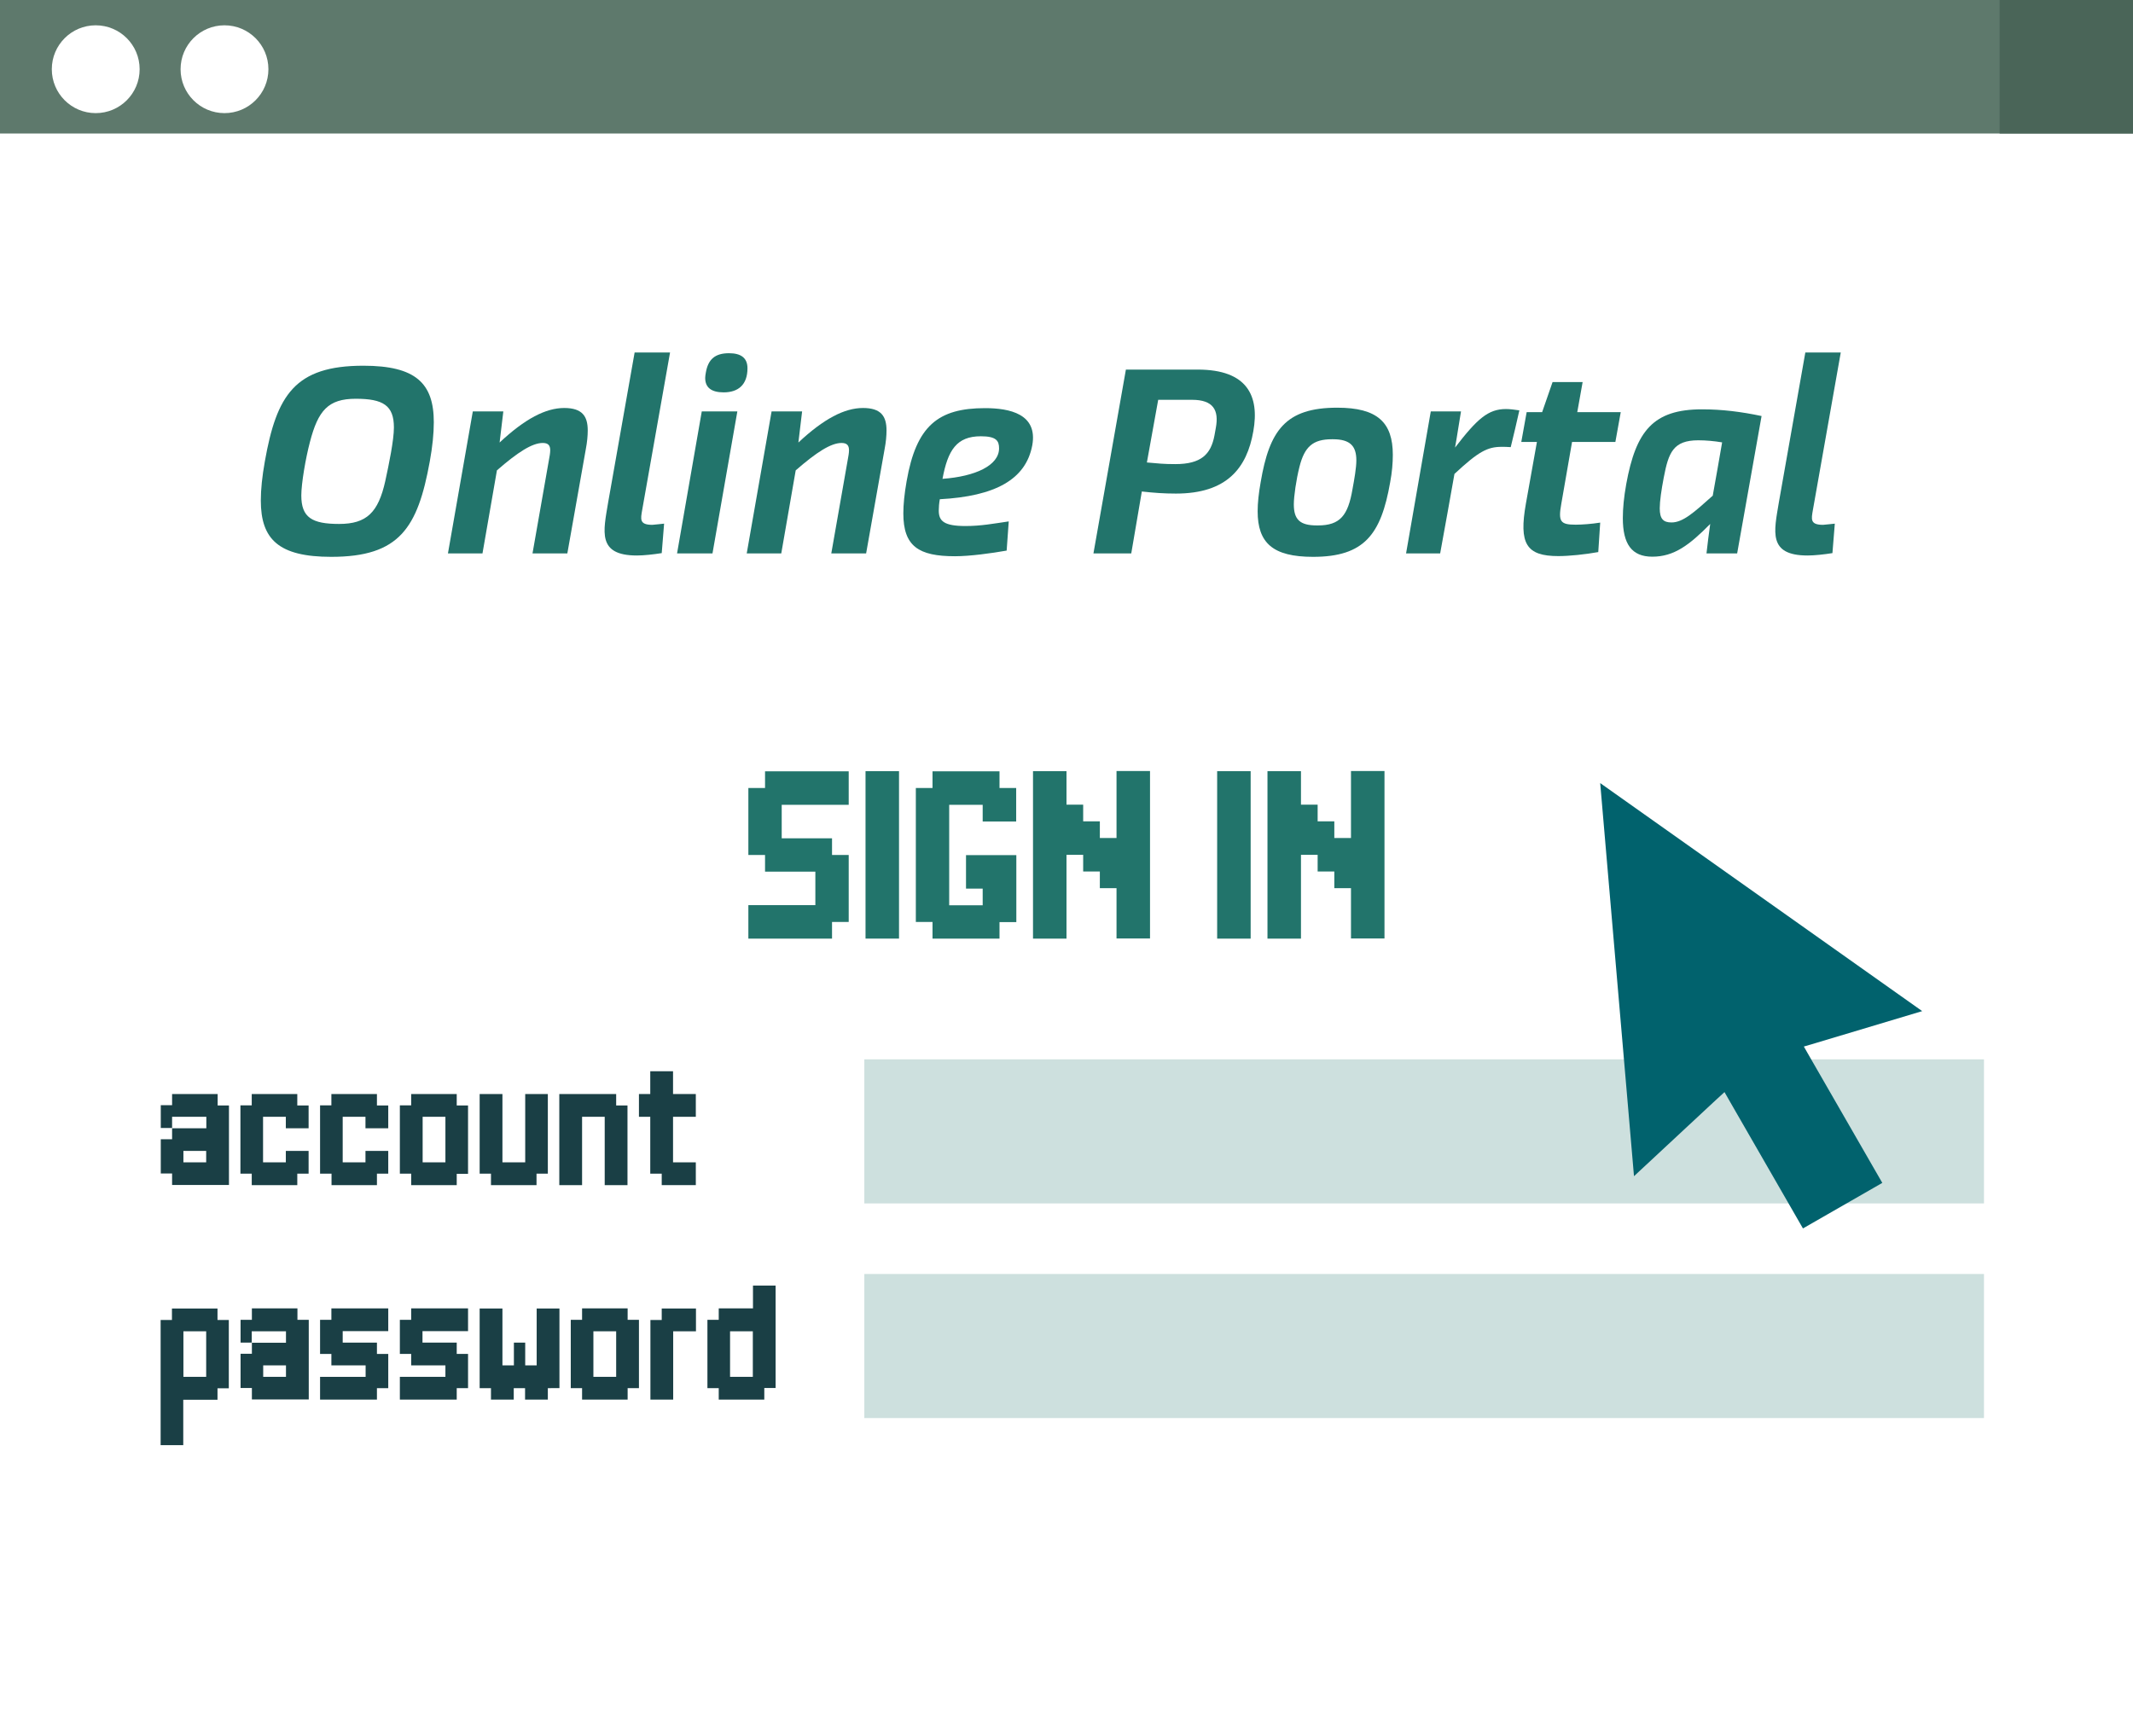 <?xml version="1.0" encoding="utf-8"?>
<!-- Generator: Adobe Illustrator 22.0.1, SVG Export Plug-In . SVG Version: 6.00 Build 0)  -->
<svg version="1.1" id="Layer_1" xmlns="http://www.w3.org/2000/svg" xmlns:xlink="http://www.w3.org/1999/xlink" x="0px" y="0px"
	 viewBox="0 0 1432.8 1166.4" style="enable-background:new 0 0 1432.8 1166.4;" xml:space="preserve">
<style type="text/css">
	.st0{fill:#7BC3CA;}
	.st1{fill:#FFFFFF;}
	.st2{fill:#5E796C;}
	.st3{fill:#4A6558;}
	.st4{fill:#CDE0DE;}
	.st5{fill:#1A3F45;}
	.st6{fill:#22746B;}
	.st7{fill:#01626D;}
</style>
<rect class="st0" width="1432.8" height="1166.4"/>
<rect class="st1" width="1432.8" height="1166.4"/>
<rect class="st2" width="1432.8" height="89.7"/>
<rect x="1343.2" class="st3" width="89.6" height="89.7"/>
<circle class="st1" cx="64.3" cy="46.5" r="29.5"/>
<circle class="st1" cx="150.8" cy="46.5" r="29.5"/>
<rect x="580.6" y="711.7" class="st4" width="752.1" height="96.8"/>
<rect x="580.6" y="855.9" class="st4" width="752.1" height="96.8"/>
<g>
	<path class="st5" d="M153.8,742.6v53.5h-38.2v-7.7h-7.6v-23h7.6v-7.6h-7.6v-15.3h7.6V735h30.6v7.7H153.8z M115.6,750.3v7.7h23v-7.7
		H115.6z M123.2,773.2v7.7h15.3v-7.7H123.2z"/>
	<path class="st5" d="M199.7,796.2h-30.6v-7.7h-7.6v-45.9h7.6V735h30.6v7.7h7.6v15.3h-15.3v-7.7h-15.3v30.6h15.3v-7.7h15.3v15.3
		h-7.6V796.2z"/>
	<path class="st5" d="M253.3,796.2h-30.6v-7.7H215v-45.9h7.6V735h30.6v7.7h7.6v15.3h-15.3v-7.7h-15.3v30.6h15.3v-7.7h15.3v15.3h-7.6
		V796.2z"/>
	<path class="st5" d="M306.8,796.2h-30.6v-7.7h-7.6v-45.9h7.6V735h30.6v7.7h7.6v45.9h-7.6V796.2z M283.9,750.3v30.6h15.3v-30.6
		H283.9z"/>
	<path class="st5" d="M360.4,796.2h-30.6v-7.7h-7.6V735h15.3v45.9h15.3V735H368v53.5h-7.6V796.2z"/>
	<path class="st5" d="M391,796.2h-15.3V735h38.2v7.7h7.6v53.5h-15.3v-45.9H391V796.2z"/>
	<path class="st5" d="M467.5,796.2h-23v-7.7h-7.7v-38.2h-7.6V735h7.6v-15.3h15.3V735h15.3v15.3h-15.3v30.6h15.3V796.2z"/>
</g>
<g>
	<path class="st6" d="M558.9,630.6h-56.2v-22.5h45v-22.5h-33.8v-11.2h-11.2v-45h11.2v-11.2h56.2v22.5h-45v22.5h33.8v11.2h11.2v45
		h-11.2V630.6z"/>
	<path class="st6" d="M603.9,630.6h-22.5V518.1h22.5V630.6z"/>
	<path class="st6" d="M671.4,619.4v11.2h-45v-11.2h-11.2v-90h11.2v-11.2h45v11.2h11.2v22.5h-22.5v-11.2h-22.5v67.5h22.5v-11.2h-11.2
		v-22.5h33.8v45H671.4z"/>
	<path class="st6" d="M716.4,630.6h-22.5V518.1h22.5v22.5h11.2v11.2h11.2v11.2h11.2v-45h22.5v112.5h-22.5v-33.8h-11.2v-11.2h-11.2
		v-11.2h-11.2V630.6z"/>
	<path class="st6" d="M840.1,630.6h-22.5V518.1h22.5V630.6z"/>
	<path class="st6" d="M873.9,630.6h-22.5V518.1h22.5v22.5h11.2v11.2h11.2v11.2h11.2v-45h22.5v112.5h-22.5v-33.8h-11.2v-11.2h-11.2
		v-11.2h-11.2V630.6z"/>
</g>
<g>
	<path class="st5" d="M123.2,970.9h-15.3v-84.1h7.6v-7.7h30.6v7.7h7.6v45.9h-7.6v7.7h-23V970.9z M123.2,894.4V925h15.3v-30.6H123.2z
		"/>
	<path class="st5" d="M207.4,886.7v53.5h-38.2v-7.7h-7.6v-23h7.6V902h-7.6v-15.3h7.6v-7.7h30.6v7.7H207.4z M169.1,894.4v7.7h23v-7.7
		H169.1z M176.8,917.3v7.7h15.3v-7.7H176.8z"/>
	<path class="st5" d="M253.3,940.3H215V925h30.6v-7.7h-23v-7.7H215v-22.9h7.6v-7.7h38.2v15.3h-30.6v7.7h23v7.6h7.6v23h-7.6V940.3z"
		/>
	<path class="st5" d="M306.8,940.3h-38.2V925h30.6v-7.7h-23v-7.7h-7.6v-22.9h7.6v-7.7h38.2v15.3h-30.6v7.7h23v7.6h7.6v23h-7.6V940.3
		z"/>
	<path class="st5" d="M345.1,940.3h-15.3v-7.7h-7.6v-53.5h15.3v38.2h7.7V902h7.6v15.3h7.7v-38.2h15.3v53.5H368v7.7h-15.3v-7.7h-7.6
		V940.3z"/>
	<path class="st5" d="M421.6,940.3H391v-7.7h-7.6v-45.9h7.6v-7.7h30.6v7.7h7.6v45.9h-7.6V940.3z M398.6,894.4V925h15.3v-30.6H398.6z
		"/>
	<path class="st5" d="M452.2,940.3h-15.3v-53.5h7.6v-7.7h23v15.3h-15.3V940.3z"/>
	<path class="st5" d="M513.4,940.3h-30.6v-7.7h-7.6v-45.9h7.6v-7.7h23v-15.3H521v68.8h-7.6V940.3z M490.4,894.4V925h15.3v-30.6
		H490.4z"/>
</g>
<g>
	<path class="st6" d="M175.2,336.3c0-7.6,0.9-16.2,2.7-26.3c7.9-44.6,20.2-64.3,66.2-64.3c35.3,0,47.3,11.9,47.3,38
		c0,7.6-0.9,16.4-2.7,26.3c-8.1,44.6-20.3,64.1-66.2,64.1C187.3,374.1,175.2,362.4,175.2,336.3z M208.2,296.9
		c-2.9,11-5.8,27.9-5.8,36c0,14.8,7.2,19.1,25.4,19.1c18.5,0,26.3-7.7,31-28.8c2.5-11.5,5.8-27.5,5.8-36c0-14.8-7.2-19.3-25.6-19.3
		C220.4,267.9,213.7,275.8,208.2,296.9z"/>
	<path class="st6" d="M324.1,371.8h-23.2l16.7-95.4h20.5l-2.5,20.9c17.1-16,31-23.2,43.4-23.2c12.2,0,15.8,5.6,15.8,15.1
		c0,3.6-0.4,7.9-1.3,12.6l-12.4,70h-23.4l11-62.6c0.5-2.7,0.9-4.9,0.9-6.7c0-3.2-1.3-4.9-5-4.9c-7.2,0-16.9,6.3-30.8,18.4
		L324.1,371.8z"/>
	<path class="st6" d="M446.1,351.8l-1.6,19.8c-5.6,0.9-12.1,1.6-16.7,1.6c-26.8,0-22.5-16.2-19.3-35.6l17.8-100.8h23.8l-18.7,105.7
		c-1.1,6.3-2,10.1,6.8,10.1C440.2,352.5,443.6,352,446.1,351.8z"/>
	<path class="st6" d="M454.8,371.8l16.6-95.4h23.9l-16.7,95.4H454.8z M489.7,237.3c8.1,0,12.4,3.2,12.4,10.1
		c0,11.2-6.3,16.2-16,16.2c-8.1,0-12.4-3.1-12.4-9.7c0-1.1,0.2-2.2,0.4-3.4C475.6,241.4,480.3,237.3,489.7,237.3z"/>
	<path class="st6" d="M524.8,371.8h-23.2l16.7-95.4h20.5l-2.5,20.9c17.1-16,31-23.2,43.4-23.2c12.2,0,15.8,5.6,15.8,15.1
		c0,3.6-0.4,7.9-1.3,12.6l-12.4,70h-23.4l11-62.6c0.5-2.7,0.9-4.9,0.9-6.7c0-3.2-1.3-4.9-5-4.9c-7.2,0-16.9,6.3-30.8,18.4
		L524.8,371.8z"/>
	<path class="st6" d="M631.3,335.4c-0.5,2.9-0.7,5.4-0.7,7.6c0,7,3.4,10.4,18,10.4c10.3,0,18.7-1.6,29-3.1l-1.4,19.6
		c-10.1,1.8-24.7,3.8-34.7,3.8c-24.5,0-34.7-6.7-34.7-28.8c0-5.9,0.7-13.1,2.2-21.6c6.5-37.3,21.2-49.1,52.7-49.1
		c16.7,0,35.5,4,31.7,25C689.1,322.1,668.6,333.4,631.3,335.4z M633.1,321.7c22.1-1.6,38-9,38-20.5c0-5-1.8-8.1-12.2-8.1
		C642.5,293.1,636.7,302.5,633.1,321.7z"/>
	<path class="st6" d="M759.9,371.8h-25.4l21.8-123.5h48.2c33.5,0,41.6,17.8,37.4,41.4c-4.3,24.8-17.8,41.9-52,41.9
		c-8.1,0-14.8-0.5-22.9-1.4L759.9,371.8z M778,268.6l-7.6,42.1c7.9,0.7,11.2,1.1,19.1,1.1c17.3,0,23.9-6.5,26.3-19.3l0.9-5
		c2.2-11.9-1.6-18.9-16-18.9H778z"/>
	<path class="st6" d="M844.8,343.5c0-5.6,0.7-12.1,2-19.4c5.9-34.9,16.6-50.2,51.5-50.2c27,0,37.3,9.9,37.3,31.7
		c0,5.4-0.5,11.7-1.8,18.5c-6.1,34.9-17.3,50-51.8,50C854.9,374.1,844.8,364.7,844.8,343.5z M911.1,309.3c0-9.5-4-14.2-15.7-14.2
		h-0.7c-12.8,0-18.4,5-21.8,18.5c-2.2,8.6-3.8,20-3.8,25.2c0,10.3,4.1,14.2,15.5,14.2h0.7c14.9,0,20.2-6.7,23.2-24.3
		C909.8,321.7,911.1,314.2,911.1,309.3z"/>
	<path class="st6" d="M967.4,371.8h-22.9c5.6-31.7,11-63.7,16.6-95.4h20.3c-1.4,8.1-2.5,16-4,24.3c14.9-19.4,22.3-25.9,34.2-25.9
		c2.7,0,5.6,0.4,9,0.9c-1.8,8.3-3.8,16.4-5.8,24.7c-2.3-0.2-4.3-0.2-6.1-0.2c-9.5,0-15.5,3.1-31.7,18.2
		C973.9,336.1,970.6,354.1,967.4,371.8z"/>
	<path class="st6" d="M1021.9,296.9l3.6-20h10.4l7-20.2h20.2l-3.6,20.2h29.2l-3.6,20H1056l-7.2,41.4c-2.2,12.2-0.7,14.2,9.7,14.2
		c4.1,0,10.8-0.5,16.4-1.4l-1.3,19.8c-8.8,1.6-19.6,2.7-26.8,2.7c-21.6,0-26.6-8.3-21.8-35.3l7.4-41.4H1021.9z"/>
	<path class="st6" d="M1146.3,371.8c0.7-6.7,1.6-13.1,2.5-19.8c-14,14.2-24.3,22-38.9,22c-13.9,0-19.8-8.6-19.8-25.9
		c0-6.5,0.7-14,2.3-22.9c6.5-35.6,18-50.2,50.9-50.2c13.3,0,26.3,1.6,40,4.5c-5.4,30.8-11,61.6-16.4,92.3H1146.3z M1156.8,297.2
		c-5.4-0.9-10.8-1.4-16-1.4c-16.9,0-20,8.3-23.2,25c-1.6,8.3-2.7,16-2.7,20.7c0,7,2.3,9.5,7.9,9.5c7.7,0,15.1-6.7,27.7-18
		C1152.6,321.2,1154.8,309.1,1156.8,297.2z"/>
	<path class="st6" d="M1232.5,351.8l-1.6,19.8c-5.6,0.9-12.1,1.6-16.7,1.6c-26.8,0-22.5-16.2-19.3-35.6l17.8-100.8h23.8l-18.7,105.7
		c-1.1,6.3-2,10.1,6.8,10.1C1226.6,352.5,1230,352,1232.5,351.8z"/>
</g>
<g>
	<g>
		<polygon class="st7" points="1215.7,710.1 1211.7,703.1 1219.5,700.8 1291.2,679.3 1074.9,526.1 1097.6,790.2 1152.4,739.2 
			1158.4,733.7 1162.4,740.7 1211.1,825.3 1264.4,794.7 		"/>
	</g>
</g>
</svg>
